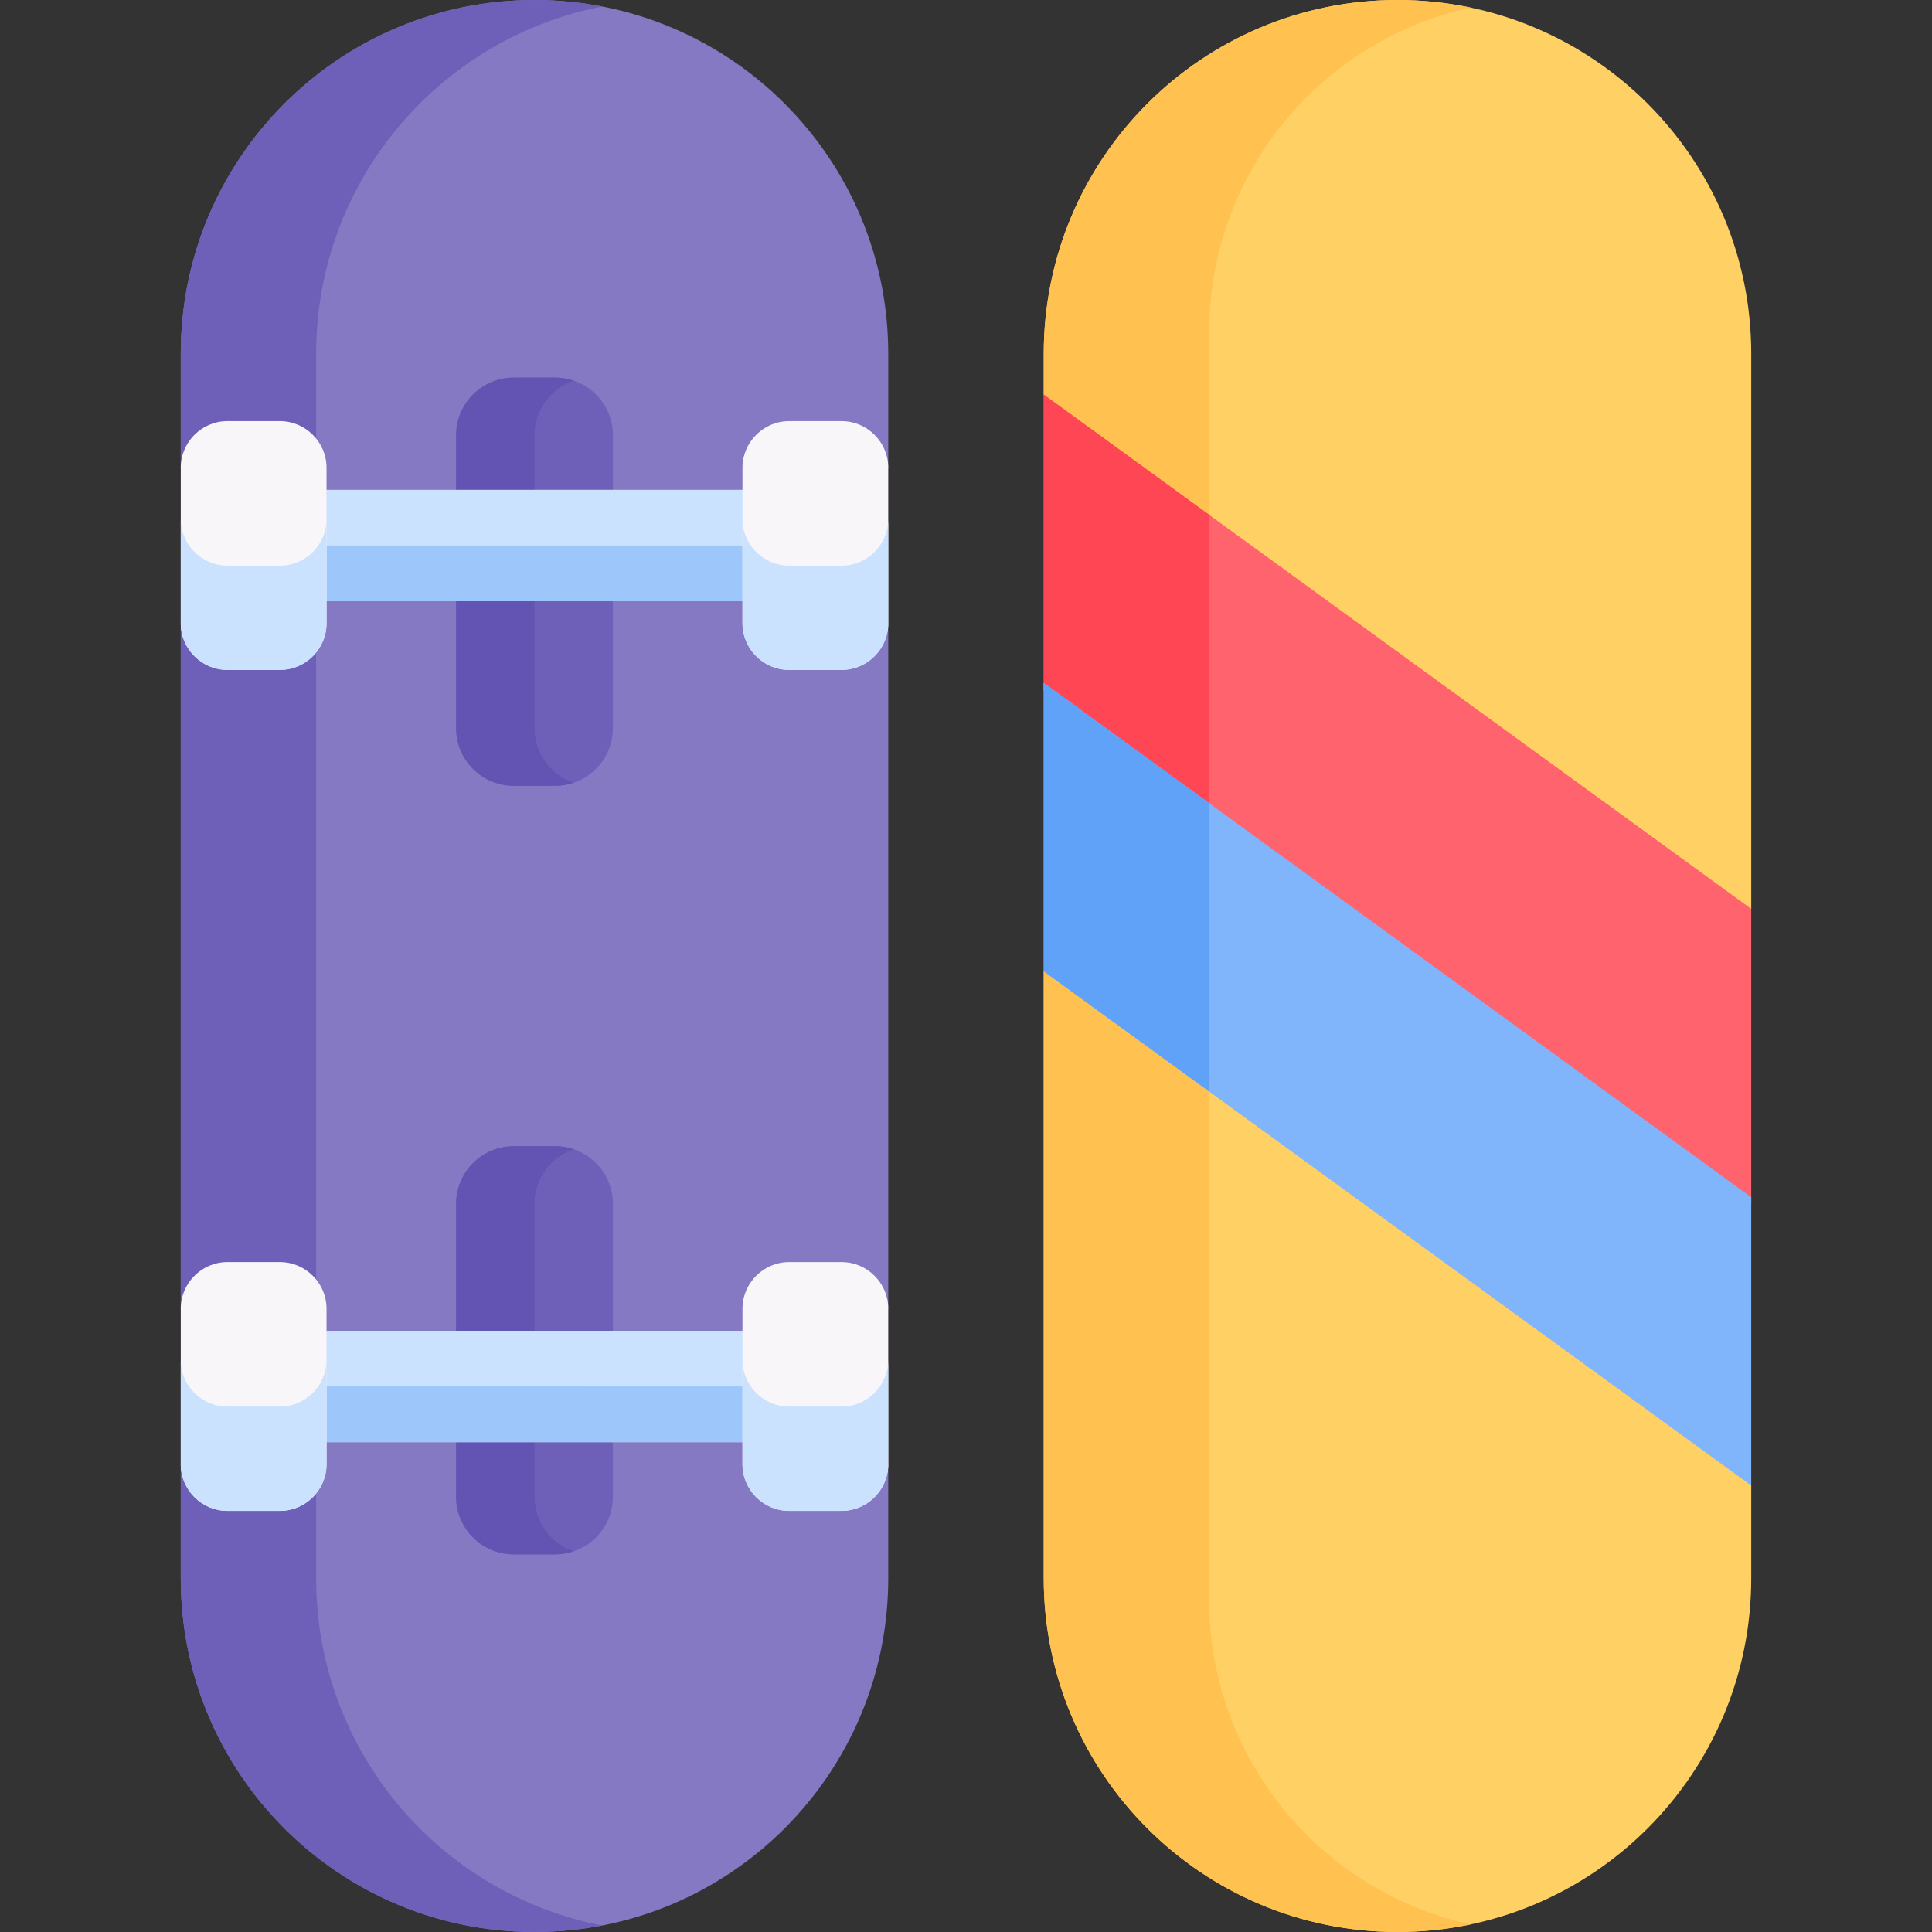 <svg id="Layer_1" enable-background="new 0 0 512 512" height="512" viewBox="0 0 512 512" width="512" xmlns="http://www.w3.org/2000/svg"><rect x="0" y="0" width="512" height="512" fill="#333333" stroke="none"/><g><path d="m455.672 244.179 8.424-3.318v-147.115c0-51.775-41.972-93.746-93.746-93.746s-93.746 41.971-93.746 93.746v10.824l8.574 16.503z" fill="#ffd064"/><path d="m320.445 88.044c0-42.195 29.689-77.439 69.313-86.028-6.263-1.318-12.754-2.016-19.408-2.016-51.774 0-93.746 41.971-93.746 93.746v10.824l8.574 16.503 35.267 25.465z" fill="#ffc250"/><path d="m285.178 255.263-8.574 2.138v160.853c0 51.774 41.972 93.746 93.746 93.746s93.746-41.972 93.746-93.746v-24.562l-5.848-13.701z" fill="#ffd064"/><path d="m320.445 423.956v-143.277l-35.267-25.416-8.574 2.138v160.853c0 51.774 41.972 93.746 93.746 93.746 6.655 0 13.146-.698 19.408-2.017-39.624-8.588-69.313-43.832-69.313-86.027z" fill="#ffc250"/><path d="m67.22 137.556h151.511l16.665-13.59v-30.22c.001-51.775-41.971-93.746-93.746-93.746s-93.746 41.971-93.746 93.746v30.22h19.316z" fill="#8479c2"/><path d="m83.778 137.556c0-25.951 0-43.03 0-43.81 0-45.639 32.616-83.654 75.809-92.024-5.806-1.126-11.801-1.722-17.937-1.722-51.774 0-93.746 41.971-93.746 93.746v30.22h19.316v13.59z" fill="#6e60b8"/><path d="m61.286 358.357h154.795l19.316-11.53v-181.654l-16.15-13.003h-152.027l-19.316 13.003v181.654z" fill="#8479c2"/><path d="m83.778 152.17h-16.558l-19.316 13.003v181.654l13.382 11.53h22.492c0-58.797 0-147.896 0-206.187z" fill="#6e60b8"/><path d="m235.397 388.034-16.837-12.164h-157.274l-13.382 12.164v30.22c0 51.774 41.972 93.746 93.746 93.746s93.746-41.972 93.746-93.746v-30.22z" fill="#8479c2"/><path d="m83.778 418.254c0-.349 0-16.912 0-42.384h-22.492l-13.382 12.164v30.22c0 51.774 41.972 93.746 93.746 93.746 6.135 0 12.13-.596 17.937-1.721-43.193-8.371-75.809-46.386-75.809-92.025z" fill="#6e60b8"/><path d="m276.603 183.046 187.493 136.291v-78.476l-187.493-136.291z" fill="#ff636e"/><path d="m320.445 136.439-43.841-31.869v78.476l43.841 31.869z" fill="#ff4654"/><g fill="#6e60b8"><path d="m147.145 100.072h-10.988c-8.44 0-15.281 6.842-15.281 15.281v14.45l2.222 2.516h36.228l3.101-2.516v-14.45c-.001-8.439-6.843-15.281-15.282-15.281z"/><path d="m147.145 303.759h-10.988c-8.44 0-15.281 6.842-15.281 15.281v33.625l1.621 1.571h36.4l3.53-1.571v-33.625c-.001-8.439-6.843-15.281-15.282-15.281z"/><path d="m123.011 157.472-2.136 1.862v33.625c0 8.44 6.842 15.281 15.281 15.281h10.988c8.44 0 15.281-6.842 15.281-15.281v-33.625l-2.242-1.862z"/><path d="m123.269 379.991-2.394 2.206v14.45c0 8.439 6.842 15.281 15.281 15.281h10.988c8.44 0 15.281-6.842 15.281-15.281v-14.45l-2.843-2.206z"/></g><path d="m141.65 115.353c0-6.726 4.351-12.424 10.388-14.466-1.538-.52-3.18-.815-4.894-.815h-10.988c-8.44 0-15.281 6.842-15.281 15.281v14.45l2.222 2.516h20.775l-2.222-2.516z" fill="#6353b2"/><path d="m141.65 319.04c0-6.726 4.351-12.424 10.388-14.466-1.538-.52-3.18-.815-4.894-.815h-10.988c-8.44 0-15.281 6.842-15.281 15.281v33.625l1.621 1.571h20.775l-1.621-1.571z" fill="#6353b2"/><path d="m141.65 192.96v-33.625l2.136-1.862h-20.775l-2.136 1.862v33.625c0 8.44 6.842 15.281 15.281 15.281h10.988c1.714 0 3.355-.295 4.894-.815-6.037-2.042-10.388-7.741-10.388-14.466z" fill="#6353b2"/><path d="m141.65 396.647v-14.45l2.394-2.206h-20.775l-2.394 2.206v14.45c0 8.439 6.842 15.281 15.281 15.281h10.988c1.714 0 3.355-.295 4.894-.815-6.037-2.042-10.388-7.74-10.388-14.466z" fill="#6353b2"/><path d="m196.765 129.803h-110.229l-2.243 2.087v23.179l2.243 4.266h110.229l2.737-2.721v-24.381z" fill="#cbe2ff"/><path d="m196.765 352.665h-110.229l-2.758 3.632v21.805l2.758 4.094h110.229l2.222-2.549v-23.522z" fill="#cbe2ff"/><path d="m86.536 144.569-2.243-4.266v14.766l2.243 4.266h110.229l2.737-2.721v-14.766l-2.737 2.721z" fill="#9dc6fb"/><path d="m86.536 367.431-2.758-4.095v14.766l2.758 4.094h110.229l2.222-2.549v-14.765l-2.222 2.549z" fill="#9dc6fb"/><path d="m74.174 111.603h-13.908c-6.799 0-12.362 5.563-12.362 12.362v41.207c0 6.799 5.563 12.362 12.362 12.362h13.907c6.799 0 12.362-5.563 12.362-12.362v-41.207c.001-6.799-5.562-12.362-12.361-12.362z" fill="#f9f6f9"/><path d="m223.034 111.603h-13.907c-6.799 0-12.362 5.563-12.362 12.362v41.207c0 6.799 5.563 12.362 12.362 12.362h13.907c6.799 0 12.362-5.563 12.362-12.362v-41.207c0-6.799-5.562-12.362-12.362-12.362z" fill="#f9f6f9"/><path d="m74.174 400.396h-13.908c-6.799 0-12.362-5.563-12.362-12.362v-41.207c0-6.799 5.563-12.362 12.362-12.362h13.907c6.799 0 12.362 5.563 12.362 12.362v41.207c.001 6.799-5.562 12.362-12.361 12.362z" fill="#f9f6f9"/><path d="m223.034 400.396h-13.907c-6.799 0-12.362-5.563-12.362-12.362v-41.207c0-6.799 5.563-12.362 12.362-12.362h13.907c6.799 0 12.362 5.563 12.362 12.362v41.207c0 6.799-5.562 12.362-12.362 12.362z" fill="#f9f6f9"/><path d="m74.174 149.905h-13.908c-6.799 0-12.362-5.563-12.362-12.362v27.63c0 6.799 5.563 12.362 12.362 12.362h13.907c6.799 0 12.362-5.563 12.362-12.362v-27.63c.001 6.799-5.562 12.362-12.361 12.362z" fill="#cbe2ff"/><path d="m223.034 149.905h-13.907c-6.799 0-12.362-5.563-12.362-12.362v27.63c0 6.799 5.563 12.362 12.362 12.362h13.907c6.799 0 12.362-5.563 12.362-12.362v-27.63c.001 6.799-5.562 12.362-12.362 12.362z" fill="#cbe2ff"/><path d="m74.174 372.766h-13.908c-6.799 0-12.362-5.563-12.362-12.362v27.63c0 6.799 5.563 12.362 12.362 12.362h13.907c6.799 0 12.362-5.563 12.362-12.362v-27.63c.001 6.8-5.562 12.362-12.361 12.362z" fill="#cbe2ff"/><path d="m223.034 372.766h-13.907c-6.799 0-12.362-5.563-12.362-12.362v27.63c0 6.799 5.563 12.362 12.362 12.362h13.907c6.799 0 12.362-5.563 12.362-12.362v-27.63c.001 6.8-5.562 12.362-12.362 12.362z" fill="#cbe2ff"/><path d="m276.603 257.401 187.493 136.291v-76.416l-187.493-136.291z" fill="#80b4fb"/><path d="m320.445 212.855-43.841-31.87v76.416l43.841 31.869z" fill="#61a2f9"/></g></svg>